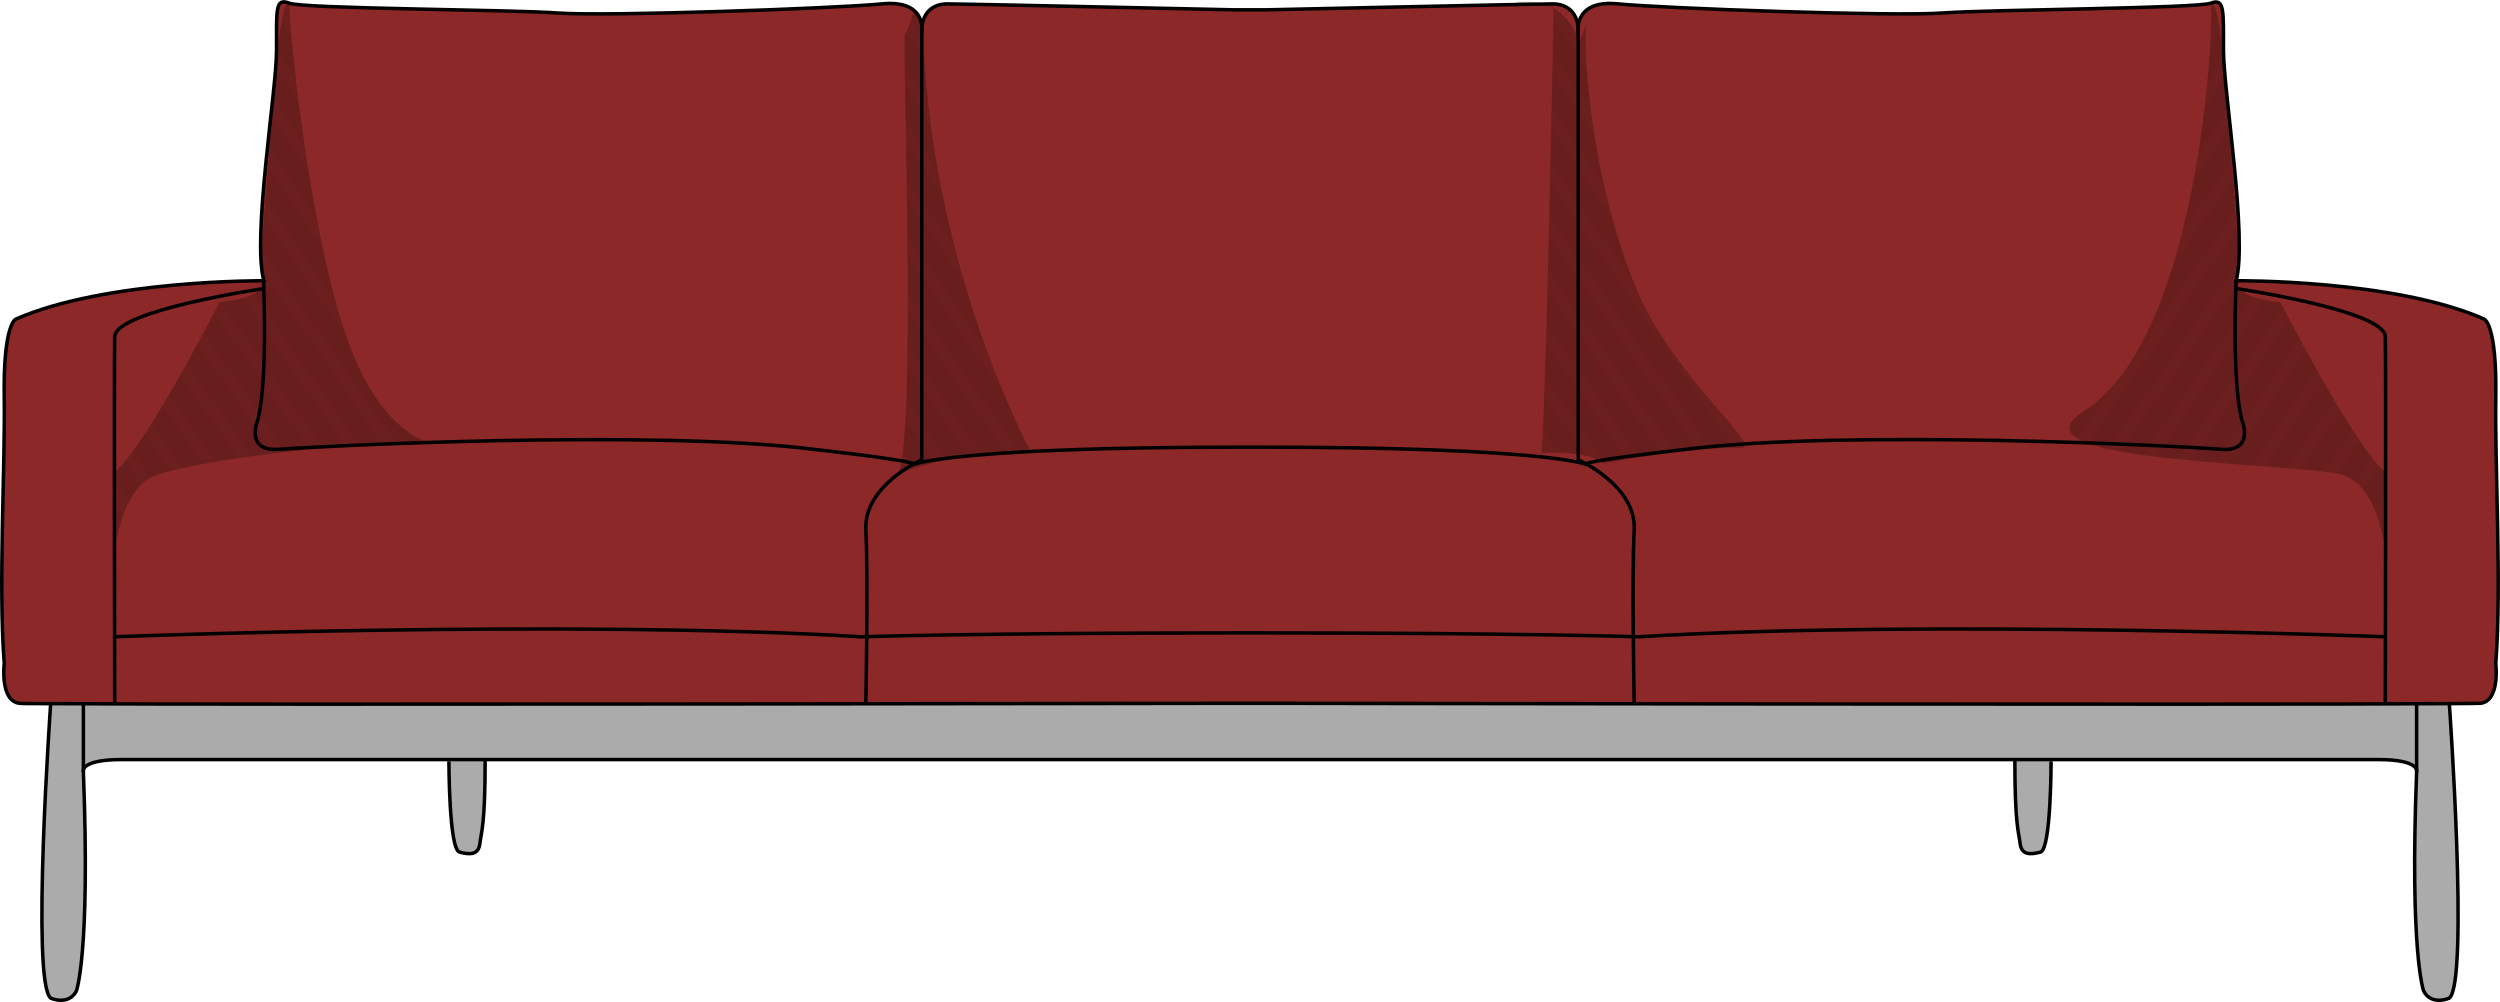 <svg version="1.1"
	 xmlns="http://www.w3.org/2000/svg" xmlns:xlink="http://www.w3.org/1999/xlink" xmlns:a="http://ns.adobe.com/AdobeSVGViewerExtensions/3.0/"
	 x="0px" y="0px" width="710.6px" height="284.8px" viewBox="0 0 710.6 284.8" style="enable-background:new 0 0 710.6 284.8;"
	 xml:space="preserve">
<style type="text/css">
	.st0-1{fill:none;}
	.st1-1{fill:none;stroke:#000000;stroke-width:0.25;stroke-miterlimit:10;}
	.st2-1{fill:#ABABAB;stroke:#000000;stroke-miterlimit:10;}
	.couch1-fill{fill:#8C2828;stroke:#000000;stroke-miterlimit:10;}
	.st4-1{fill:none;stroke:#000000;stroke-miterlimit:10;}
	.st5-1-1{fill:url(#SVGID_1_);}
	.st6-1{fill:url(#SVGID_2_);}
	.st7-1{fill:url(#SVGID_3_);}
	.st8-1{fill:url(#SVGID_4_);}
	.st9-1{fill:url(#SVGID_5_);}
	.st1-10-1{fill:url(#SVGID_6_);}
	.st1-11-1{fill:url(#SVGID_7_);}
	.st1-12-1{fill:url(#SVGID_8_);}
</style>
<defs>

		<pattern  x="-65.9" y="959.3" width="1" height="3.9" patternUnits="userSpaceOnUse" id="New_Pattern_Swatch_1" viewBox="0 -3.9 1 3.9" style="overflow:visible;">
		<g>
			<rect y="-3.9" class="st0-1" width="1" height="3.9"/>
			<line class="st1-1" x1="0.5" y1="-3.9" x2="0.5" y2="0"/>
			<rect y="-3.3" class="st0-1" width="1" height="1.8"/>
		</g>
	</pattern>
</defs>
<g>
	<path class="st2-1" d="M127.6,216.4c0,0,0,25,3,25.8c3,0.8,5.4,0.8,5.8-2.4c0.4-3.5,1.5-5.1,1.5-24"/>
	<path class="st2-1" d="M583,216.4c0,0,0,25-3,25.8c-3,0.8-5.4,0.8-5.8-2.4c-0.4-3.5-1.5-5.1-1.5-24"/>
	<path class="st2-1" d="M696.2,200.1c0,0,5.6,79,0,83.6c0,0-5,2.3-7.3-2c0,0-4-10.6-2-62.2c0,0,1.3-3.6-10.9-3.6
		c-12.2,0-316.5,0-316.5,0h-8.4c0,0-304.2,0-316.5,0s-10.9,3.6-10.9,3.6c2,51.6-2,62.2-2,62.2c-2.3,4.3-7.3,2-7.3,2
		c-5.6-4.6,0-83.6,0-83.6"/>
	<path class="couch1-fill" d="M359.5,199.9c0,0,282.3,0.5,336.7,0.1c5.3,0,8.4-0.1,8.9-0.1c5.6-0.7,4.3-11.3,4.3-11.3
		c1.7-22.5-0.3-55.6,0-76.1c0.3-20.5-3.3-21.8-3.3-21.8c-25.5-11.3-70.5-10.9-70.5-10.9c3.3-12.2-3.6-54-3.6-65.5s0.3-14.9-3.6-13.4
		c-4,1.5-62.9,1.8-76.5,2.8c-13.6,1-78.8-1.3-92-2.6s-11.3,8.6-11.3,8.6c0.3-6.3-3.3-8.6-7.3-8.6s-81.8,1.7-81.8,1.7h-8.4
		c0,0-77.8-1.7-81.8-1.7s-7.6,2.3-7.3,8.6c0,0,2-9.9-11.3-8.6c-13.2,1.3-78.5,3.6-92,2.6c-13.6-1-72.5-1.2-76.5-2.8
		s-3.6,1.8-3.6,13.4s-7,53.3-3.6,65.5c0,0-45-0.3-70.5,10.9c0,0-3.6,1.3-3.3,21.8s-1.7,53.6,0,76.1c0,0-1.3,10.6,4.3,11.3
		c0.5,0.1,3.6,0.1,8.9,0.1c54.4,0.4,336.7-0.1,336.7-0.1H359.5z"/>
	<line class="st4-1" x1="23.7" y1="219.5" x2="23.7" y2="200.2"/>
	<path class="st4-1" d="M262,9.6v121.1c0,0-16.6,7.3-15.9,20c0.7,12.7,0,49.4,0,49.4"/>
	<path class="st4-1" d="M75.1,82c0,0-42.3,6.2-42.5,13.7s0,104.3,0,104.3"/>

		<pattern  id="SVGID_1_" xlink:href="#New_Pattern_Swatch_1" patternTransform="matrix(1.019 1.466 -1.847 1.284 -13649.353 13188.891)">
	</pattern>
	<path class="st5-1-1" d="M62.4,85.9c0,0-20.9,41-29.9,48.4l0,23.3c0,0,1.6-18.6,11.6-22.4c10-3.8,45.5-8.7,74.1-9.4
		c14.3-0.4-5,6.1-17.7-24.7S81.6,2.2,82.3,0.9c0,0-2.2-1.8-3.4,14.8s-5.7,58.1-4.1,63.6C76.5,84.7,62.4,85.9,62.4,85.9z"/>

		<pattern  id="SVGID_2_" xlink:href="#New_Pattern_Swatch_1" patternTransform="matrix(1.019 1.466 -1.847 1.284 -13649.353 13188.891)">
	</pattern>
	<path class="st6-1" d="M259.9,2.9c0,0-1.8,6-2.7,6.7s3.5,115.3-2,125.2c0,0,10.9-5.6,37.7-6.6c0,0-29.3-53.8-30.6-122.3"/>
	<line class="st4-1" x1="686.9" y1="219.5" x2="686.9" y2="200.2"/>
	<path class="st4-1" d="M448.6,9.6v121.1c0,0,16.6,7.3,15.9,20c-0.7,12.7,0,49.4,0,49.4"/>
	<path class="st4-1" d="M635.6,79.8c0,0-1.3,28,1.6,39.5c0,0,4,9.3-6.2,8.4c-10.2-0.9-106.4-5.8-152.5,0.1c0,0-25.5,2.8-28,4.1
		c0,0-12.1-4.8-92.5-4.8h-5.5c-80.3,0-92.5,4.8-92.5,4.8c-2.5-1.3-28-4.1-28-4.1c-46.1-5.9-142.3-0.9-152.5-0.1s-6.2-8.4-6.2-8.4
		c2.9-11.5,1.6-39.5,1.6-39.5"/>
	<path class="st4-1" d="M678,181c0,0-130.2-5-212.2,0c0,0-34-1.1-107.8-1.1h-5.5c-73.7,0-107.8,1.1-107.8,1.1c-82-5-212.2,0-212.2,0"
		/>
	<path class="st4-1" d="M635.5,82c0,0,42.3,6.2,42.5,13.7s0,104.3,0,104.3"/>

		<pattern  id="SVGID_3_" xlink:href="#New_Pattern_Swatch_1" patternTransform="matrix(-1.019 1.466 1.847 1.284 -1457.765 13184.203)">
	</pattern>
	<path class="st7-1" d="M648.2,85.9c0,0,20.9,41,29.9,48.4l0,23.3c0,0-1.6-18.6-11.6-22.4c-10-3.8-98.4-3.2-74.1-18.4
		C625.8,95.8,629.6,3.5,628.3,0.9c0,0,2.2-1.8,3.4,14.8s5.7,58.1,4.1,63.6C634,84.7,648.2,85.9,648.2,85.9z"/>

		<pattern  id="SVGID_4_" xlink:href="#New_Pattern_Swatch_1" patternTransform="matrix(1.019 1.466 -1.847 1.284 -13649.353 13188.891)">
	</pattern>
	<path class="st8-1" d="M441.6,1.9c0,0-1.9,104.7-3.4,126.8c0,0,14.5-0.7,17.4,3.1c0,0,23.9-4.8,39.3-4.5c6.6,0.1-18.9-19.9-29.4-44.4
		c-14.1-32.8-15.7-73-14.5-76.4c2.1-5.9-2.1,5.9-2.1,5.9s-2.7-11.7-14.2-11.9S441.6,1.9,441.6,1.9z"/>
</g>
</svg>
